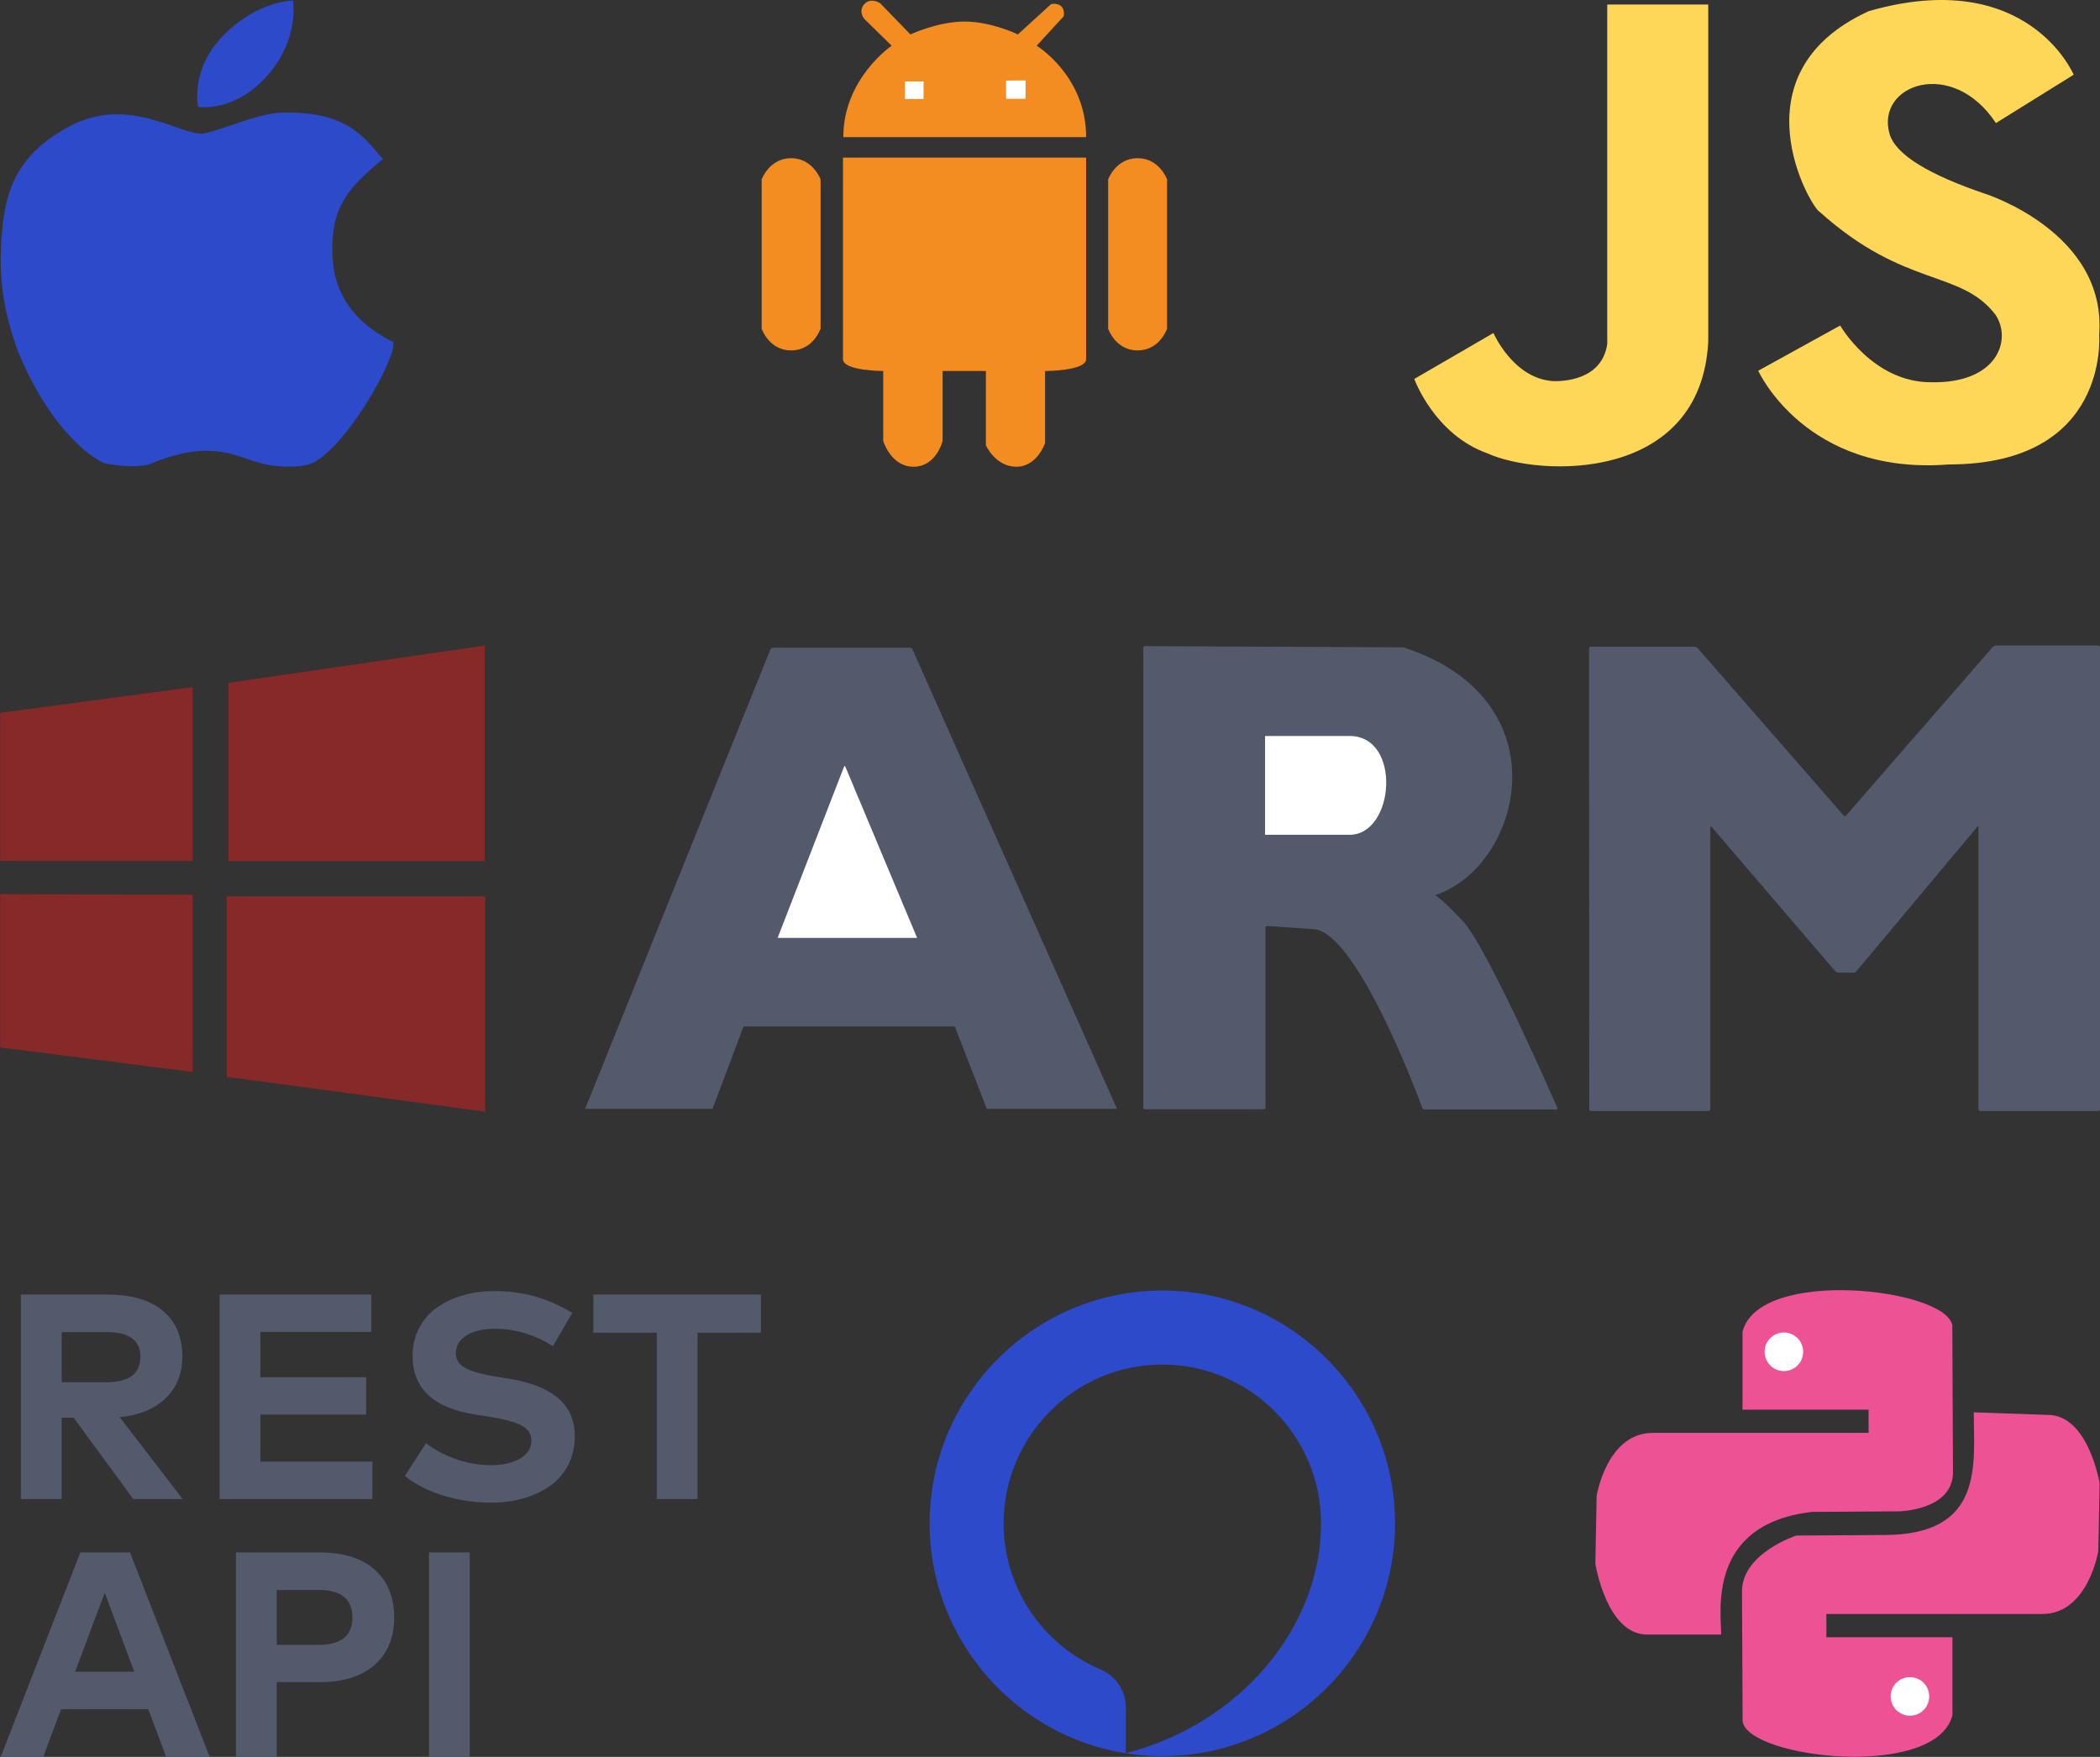 <?xml version="1.0" encoding="UTF-8"?>
<svg width="2303px" height="1927px" viewBox="0 0 2303 1927" version="1.1" xmlns="http://www.w3.org/2000/svg" xmlns:xlink="http://www.w3.org/1999/xlink">
    <rect x="0" y="0" width="2303" height="1927" fill="#333333" stroke="none"/>
    <!-- Generator: Sketch 42 (36781) - http://www.bohemiancoding.com/sketch -->
    <title>logos-colour-square</title>
    <desc>Created with Sketch.</desc>
    <defs></defs>
    <g id="Page-1" stroke="none" stroke-width="1" fill="none" fill-rule="evenodd">
        <g id="logos-colour-square">
            <g id="ARM" transform="translate(641, 708)">
                <path d="M0.706,508.203 L140.399,508.203 L174.368,417.971 L406.134,417.971 L441.193,508.203 L583.973,508.203 L359.687,4.276 C359.237,3.264 357.986,2.444 356.866,2.444 L206.624,2.444 C205.516,2.444 204.28,3.282 203.869,4.301 L0.706,508.203 Z" id="Path-8" fill="#535A6C"></path>
                <path d="M286.097,132.991 C285.67,131.972 285,131.98 284.602,133.007 L211.796,320.728 L364.772,320.728 L286.097,132.991 Z" id="Path" fill="#FFFFFF"></path>
                <path d="M614.806,0.697 C613.705,0.692 612.813,1.581 612.813,2.681 L612.813,506.694 C612.813,507.795 613.704,508.688 614.811,508.688 L744.802,508.688 C745.906,508.688 746.8,507.791 746.8,506.697 L746.8,309.528 C746.8,308.429 747.687,307.597 748.805,307.673 L800.44,311.164 C849.582,316.704 918.741,507.058 918.741,507.058 C919.122,508.092 920.32,508.931 921.428,508.931 L1065.71,508.931 C1066.814,508.931 1067.351,508.113 1066.908,507.099 C1066.908,507.099 989.958,330.357 963.089,302.11 C936.221,273.864 937.251,278.136 933.357,273.669 C1027.973,242.158 1074.563,59.202 898.018,2.045 L614.806,0.697 Z" id="Path-9" fill="#535A6C"></path>
                <path d="M746.36,99.253 L746.36,207.607 L839.095,207.607 C888.54,207.607 896.537,99.253 839.095,99.253 L746.36,99.253 Z" id="Path" fill="#FFFFFF"></path>
                <path d="M1101.904,508.632 C1101.905,509.736 1102.806,510.631 1103.911,510.631 L1232.634,510.631 C1233.742,510.631 1234.64,509.732 1234.64,508.63 L1234.64,199.322 C1234.64,198.217 1235.226,198.006 1235.942,198.842 L1371.648,357.305 C1372.367,358.145 1373.837,358.826 1374.947,358.826 L1391.586,358.826 C1392.689,358.826 1394.157,358.141 1394.867,357.292 L1527.448,198.855 C1528.157,198.008 1528.732,198.22 1528.732,199.322 L1528.732,508.63 C1528.732,509.735 1529.618,510.631 1530.732,510.631 L1659.985,510.631 C1661.089,510.631 1661.985,509.733 1661.985,508.627 L1661.985,2.065 C1661.985,0.958 1661.083,0.061 1659.992,0.061 L1547.751,0.061 C1546.651,0.061 1545.166,0.742 1544.442,1.574 L1383.522,186.524 C1382.795,187.36 1381.616,187.361 1380.895,186.534 L1220.703,2.822 C1219.979,1.992 1218.495,1.319 1217.397,1.319 L1103.61,1.319 C1102.509,1.319 1101.616,2.215 1101.617,3.318 L1101.904,508.632 Z" id="Path-10" fill="#535A6C"></path>
            </g>
            <g id="JavaScript" transform="translate(1551, 0)" fill="#FFD758">
                <path d="M86.808,365.25 C86.808,365.25 108.094,414.406 151.019,417.919 C151.019,417.919 205.039,422.363 211.622,377.37 L211.622,4.947 L322.401,4.947 L322.401,374.272 C314.641,529.688 137.108,523.155 80.4,497.313 C21.898,476.661 0,415.642 0,415.642 L86.808,365.25 Z" id="Path-6"></path>
                <path d="M637.86,134.999 L723.125,81.955 C723.125,81.955 672.897,-37.728 498.571,12.167 C348.33,80.719 435.5,228.556 444.573,232.394 C538.419,316.684 598.958,295.09 637.492,345.337 C655.774,373.191 639.097,420.931 566.409,419.258 C502.747,419.258 467.063,357.05 467.063,357.05 L377.198,406.636 C377.198,406.636 429,521.755 586.175,509.423 C762.78,509.423 751.032,367.798 751.032,367.798 C760.258,255.174 626.352,212.646 626.352,212.646 C565.516,192.028 527.798,170.035 521.166,146.67 C505.861,92.749 589.961,62.368 637.86,134.999 Z" id="Path-7"></path>
            </g>
            <g id="Python" transform="translate(1749, 1415)">
                <path d="M392.048,38.638 L392.774,200.486 C392.048,241.9 333.219,242.708 333.219,242.708 L238.263,243.31 C122.646,256.576 138.568,353.395 138.568,377.86 L57.385,377.86 C12.742,377.86 0.561,300.028 0.561,300.028 L1.971,225.88 C1.971,225.88 13.02,156.652 63.49,156.652 L300.218,156.652 L300.218,131.181 L161.96,131.181 L161.96,45.653 C179.936,-25.272 384.957,-1.945 392.048,38.638 Z" id="Path-5" fill="#ED5295"></path>
                <circle id="Oval" fill="#FFFFFF" cx="207.339" cy="67.702" r="21.157"></circle>
                <path d="M552.842,172.632 L553.567,316.144 C552.842,357.558 494.013,376.702 494.013,376.702 L399.057,377.305 C287.077,376.702 299.361,455.164 299.361,511.854 L218.178,509.033 C173.535,509.033 161.354,434.023 161.354,434.023 L162.764,359.875 C162.764,359.875 173.813,290.646 224.283,290.646 L461.011,290.646 L461.011,265.176 L322.753,265.176 L322.753,179.648 C340.729,108.723 545.751,132.049 552.842,172.632 Z" id="Path-5-Copy" fill="#ED5295" transform="translate(357.461, 322.979) scale(-1, -1) translate(-357.461, -322.979) "></path>
                <ellipse id="Oval-Copy" fill="#FFFFFF" transform="translate(345.565, 445.708) scale(-1, -1) translate(-345.565, -445.708) " cx="345.565" cy="445.708" rx="21.157" ry="21.157"></ellipse>
            </g>
            <g id="REST-API" transform="translate(0, 1416)" fill="#535A6C">
                <path d="M22.899,3.959 L117.759,3.959 C144.251,3.959 164.574,9.912 178.728,21.818 C192.882,33.724 199.959,50.514 199.959,72.191 C199.959,90.663 193.87,105.799 181.692,117.598 C169.514,129.397 152.69,136.311 131.218,138.34 L200.28,228.194 L146.12,228.194 L80.744,138.98 L67.605,138.98 L67.605,228.194 L22.899,228.194 L22.899,3.959 Z M116.957,45.122 L67.605,45.122 L67.605,100.06 L116.957,100.06 C141.634,100.06 153.972,90.77 153.972,72.191 C153.972,54.145 141.634,45.122 116.957,45.122 Z M408.425,187.191 L408.425,228.194 L240.819,228.194 L240.819,3.959 L407.143,3.959 L407.143,44.962 L285.525,44.962 L285.525,94.614 L401.535,94.614 L401.535,135.617 L285.525,135.617 L285.525,187.191 L408.425,187.191 Z M627.627,23.98 L606.476,60.498 C585.966,47.792 564.761,41.438 542.862,41.438 C530.044,41.438 519.682,43.841 511.777,48.646 C503.872,53.451 499.919,60.018 499.919,68.347 C499.919,72.297 500.988,75.714 503.124,78.597 C505.261,81.48 508.626,83.909 513.219,85.885 C517.812,87.86 522.539,89.435 527.4,90.61 C532.26,91.784 538.536,93.012 546.227,94.294 L558.886,96.376 C606.53,104.171 630.351,125.099 630.351,159.162 C630.351,171.121 627.841,181.852 622.82,191.355 C617.799,200.859 611.016,208.52 602.47,214.339 C593.924,220.159 584.203,224.59 573.307,227.633 C562.411,230.676 550.821,232.198 538.536,232.198 C521.017,232.198 503.792,229.662 486.86,224.59 C469.929,219.518 455.641,212.284 443.997,202.887 L467.231,166.85 C475.991,173.79 486.673,179.556 499.279,184.148 C511.884,188.739 525.023,191.035 538.696,191.035 C551.515,191.035 562.064,188.632 570.343,183.827 C578.622,179.022 582.761,172.402 582.761,163.967 C582.761,156.599 579.022,151.046 571.545,147.309 C564.067,143.572 551.943,140.369 535.171,137.699 L520.91,135.457 C475.296,128.303 452.49,106.894 452.49,71.23 C452.49,59.911 454.893,49.66 459.7,40.477 C464.507,31.294 471.05,23.82 479.329,18.054 C487.608,12.288 497.089,7.857 507.771,4.76 C518.453,1.663 529.83,0.115 541.901,0.115 C557.711,0.115 572.453,2.01 586.126,5.801 C599.799,9.592 613.633,15.651 627.627,23.98 Z M834.491,3.959 L834.491,45.763 L764.948,45.763 L764.948,228.194 L720.243,228.194 L720.243,45.763 L650.701,45.763 L650.701,3.959 L834.491,3.959 Z M142.595,286.765 L229.923,511 L182.173,511 L162.624,458.785 L66.964,458.785 L47.415,511 L0.787,511 L88.115,286.765 L142.595,286.765 Z M114.874,330.972 L82.347,417.622 L147.242,417.622 L114.874,330.972 Z M350.58,428.994 L303.471,428.994 L303.471,511 L258.765,511 L258.765,286.765 L350.26,286.765 C376.645,286.765 396.915,293.119 411.069,305.825 C425.223,318.532 432.3,335.937 432.3,358.04 C432.3,379.93 425.223,397.228 411.069,409.934 C396.915,422.641 376.752,428.994 350.58,428.994 Z M349.459,327.929 L303.471,327.929 L303.471,388.151 L349.459,388.151 C374.135,388.151 386.473,378.114 386.473,358.04 C386.473,337.966 374.135,327.929 349.459,327.929 Z M515.142,286.765 L515.142,511 L470.436,511 L470.436,286.765 L515.142,286.765 Z"></path>
            </g>
            <g id="Windows" transform="translate(0, 708)" fill="#872829">
                <polygon id="Path-4" points="0.205 272.674 0.205 440.877 211.256 467.77 211.256 273.392"></polygon>
                <polygon id="Path-4-Copy" points="0.205 73.865 0.205 236.216 211.256 236.216 211.256 45.633"></polygon>
                <polygon id="Path-4-Copy-2" points="250.548 41.017 250.548 236.468 531.585 236.468 531.585 0"></polygon>
                <polygon id="Path-4-Copy-3" points="248.606 275.103 248.606 473.075 532.007 511.335 532.007 275.103"></polygon>
            </g>
            <g id="Amazon_Alexa_logo" transform="translate(1019, 1415)" fill-rule="nonzero" fill="#2C4ACA">
                <g id="logo" transform="translate(255.5, 256) scale(1, -1) translate(-255.5, -256) ">
                    <path d="M215.688,4.047 L215.688,54.66 C215.688,72.657 204.675,88.708 187.965,95.796 C125.435,122.333 81.668,184.469 81.668,256.166 C81.668,351.735 159.416,430.287 255.706,430.287 C351.997,430.287 429.745,351.735 429.745,256.166 C429.745,143.405 342.554,36.785 215.688,4.047 L215.688,4.047 Z M255.706,511.5 C114.501,511.5 0.484,396.31 0.484,256.166 C0.484,116.011 114.501,0.821 255.706,0.821 C396.914,0.821 510.93,116.011 510.93,256.166 C510.93,396.31 396.914,511.5 255.706,511.5 L255.706,511.5 Z" id="path26-5"></path>
                </g>
            </g>
            <g id="Apple" fill="#2C4ACA">
                <path d="M217.237,117.227 C217.237,117.227 208.036,75.947 245.483,38.277 C282.931,0.607 321.243,0.607 321.243,0.607 C321.243,0.607 328.979,43.018 292.643,83.545 C256.306,124.071 217.237,117.227 217.237,117.227 Z" id="Path"></path>
                <path d="M116.76,508.614 C109.294,507.959 57.177,478.238 19.054,383.632 C-0.374,329.919 -1.728,289.671 3.114,245.464 C7.956,201.256 24.418,166.043 77.096,138.02 C141.692,104.61 196.908,148.133 222.482,146.595 C246.419,142.106 286.584,122.045 315.019,123.47 C379.911,123.47 397.892,148.645 419.964,174.45 C377.972,208.694 361.638,231.012 364.927,284.809 C368.215,338.606 409.741,364.847 431.273,375.091 C436.339,389.981 378.369,494.482 340.106,508.904 C331.063,512.255 306.665,513.861 284.335,507.569 C262.005,501.277 251.97,494.392 224.7,494.482 C197.43,494.573 166.944,507.959 166.944,507.959 C166.944,507.959 153.718,515.146 116.76,508.614 Z" id="Path"></path>
            </g>
            <g id="Android" transform="translate(835, 0)">
                <path d="M0.283,196.713 L0.283,360.489 C0.283,360.489 8.169,384.359 32.588,384.359 C57.008,384.359 64.893,360.489 64.893,360.489 L64.893,196.713 C64.893,196.713 56.41,173.497 32.588,173.497 C8.766,173.497 0.283,196.713 0.283,196.713 Z" id="Path" fill="#F38C21"></path>
                <path d="M380.274,196.713 L380.274,360.489 C380.274,360.489 388.159,384.359 412.578,384.359 C436.998,384.359 444.883,360.489 444.883,360.489 L444.883,196.713 C444.883,196.713 436.4,173.497 412.578,173.497 C388.757,173.497 380.274,196.713 380.274,196.713 Z" id="Path" fill="#F38C21"></path>
                <path d="M89.461,172.902 L356.107,172.902 C356.107,172.902 356.107,302.01 356.107,393.949 C356.107,406.928 311.098,406.928 311.098,406.928 L311.098,485.988 C311.098,485.988 302.52,511.936 279.592,511.936 C256.663,511.936 246.194,488.45 246.194,488.45 L246.194,406.928 L198.733,406.928 L198.733,483.663 C198.733,483.663 191.843,511.936 166.897,511.936 C141.952,511.936 133.595,483.663 133.595,483.663 L133.595,406.928 C133.595,406.928 89.461,406.928 89.461,393.949 L89.461,172.902 Z" id="Path-2" fill="#F38C21"></path>
                <path d="M89.833,150.377 L356.143,150.377 C356.143,83.189 301.9,50.164 301.9,50.164 L331.547,17.821 C331.547,17.821 333.098,10.24 328.428,6.52 C323.758,2.8 317.595,4.587 317.595,4.587 L281.249,37.746 C281.249,37.746 252.401,23.647 222.839,23.647 C193.277,23.647 163.44,37.746 163.44,37.746 L130.133,3.427 C130.133,3.427 119.871,-3.272 112.813,4.587 C105.755,12.446 112.813,20.704 112.813,20.704 L142.855,50.164 C142.855,50.164 89.833,86.063 89.833,150.377 Z" id="Path-3" fill="#F38C21"></path>
                <polygon id="Path" fill="#FFFFFF" points="268.311 88.37 268.311 108.338 289.699 108.338 289.699 88.248"></polygon>
                <polygon id="Path" fill="#FFFFFF" points="157.428 89.339 157.428 108.554 177.835 108.554 177.835 89.371"></polygon>
            </g>
        </g>
    </g>
</svg>
